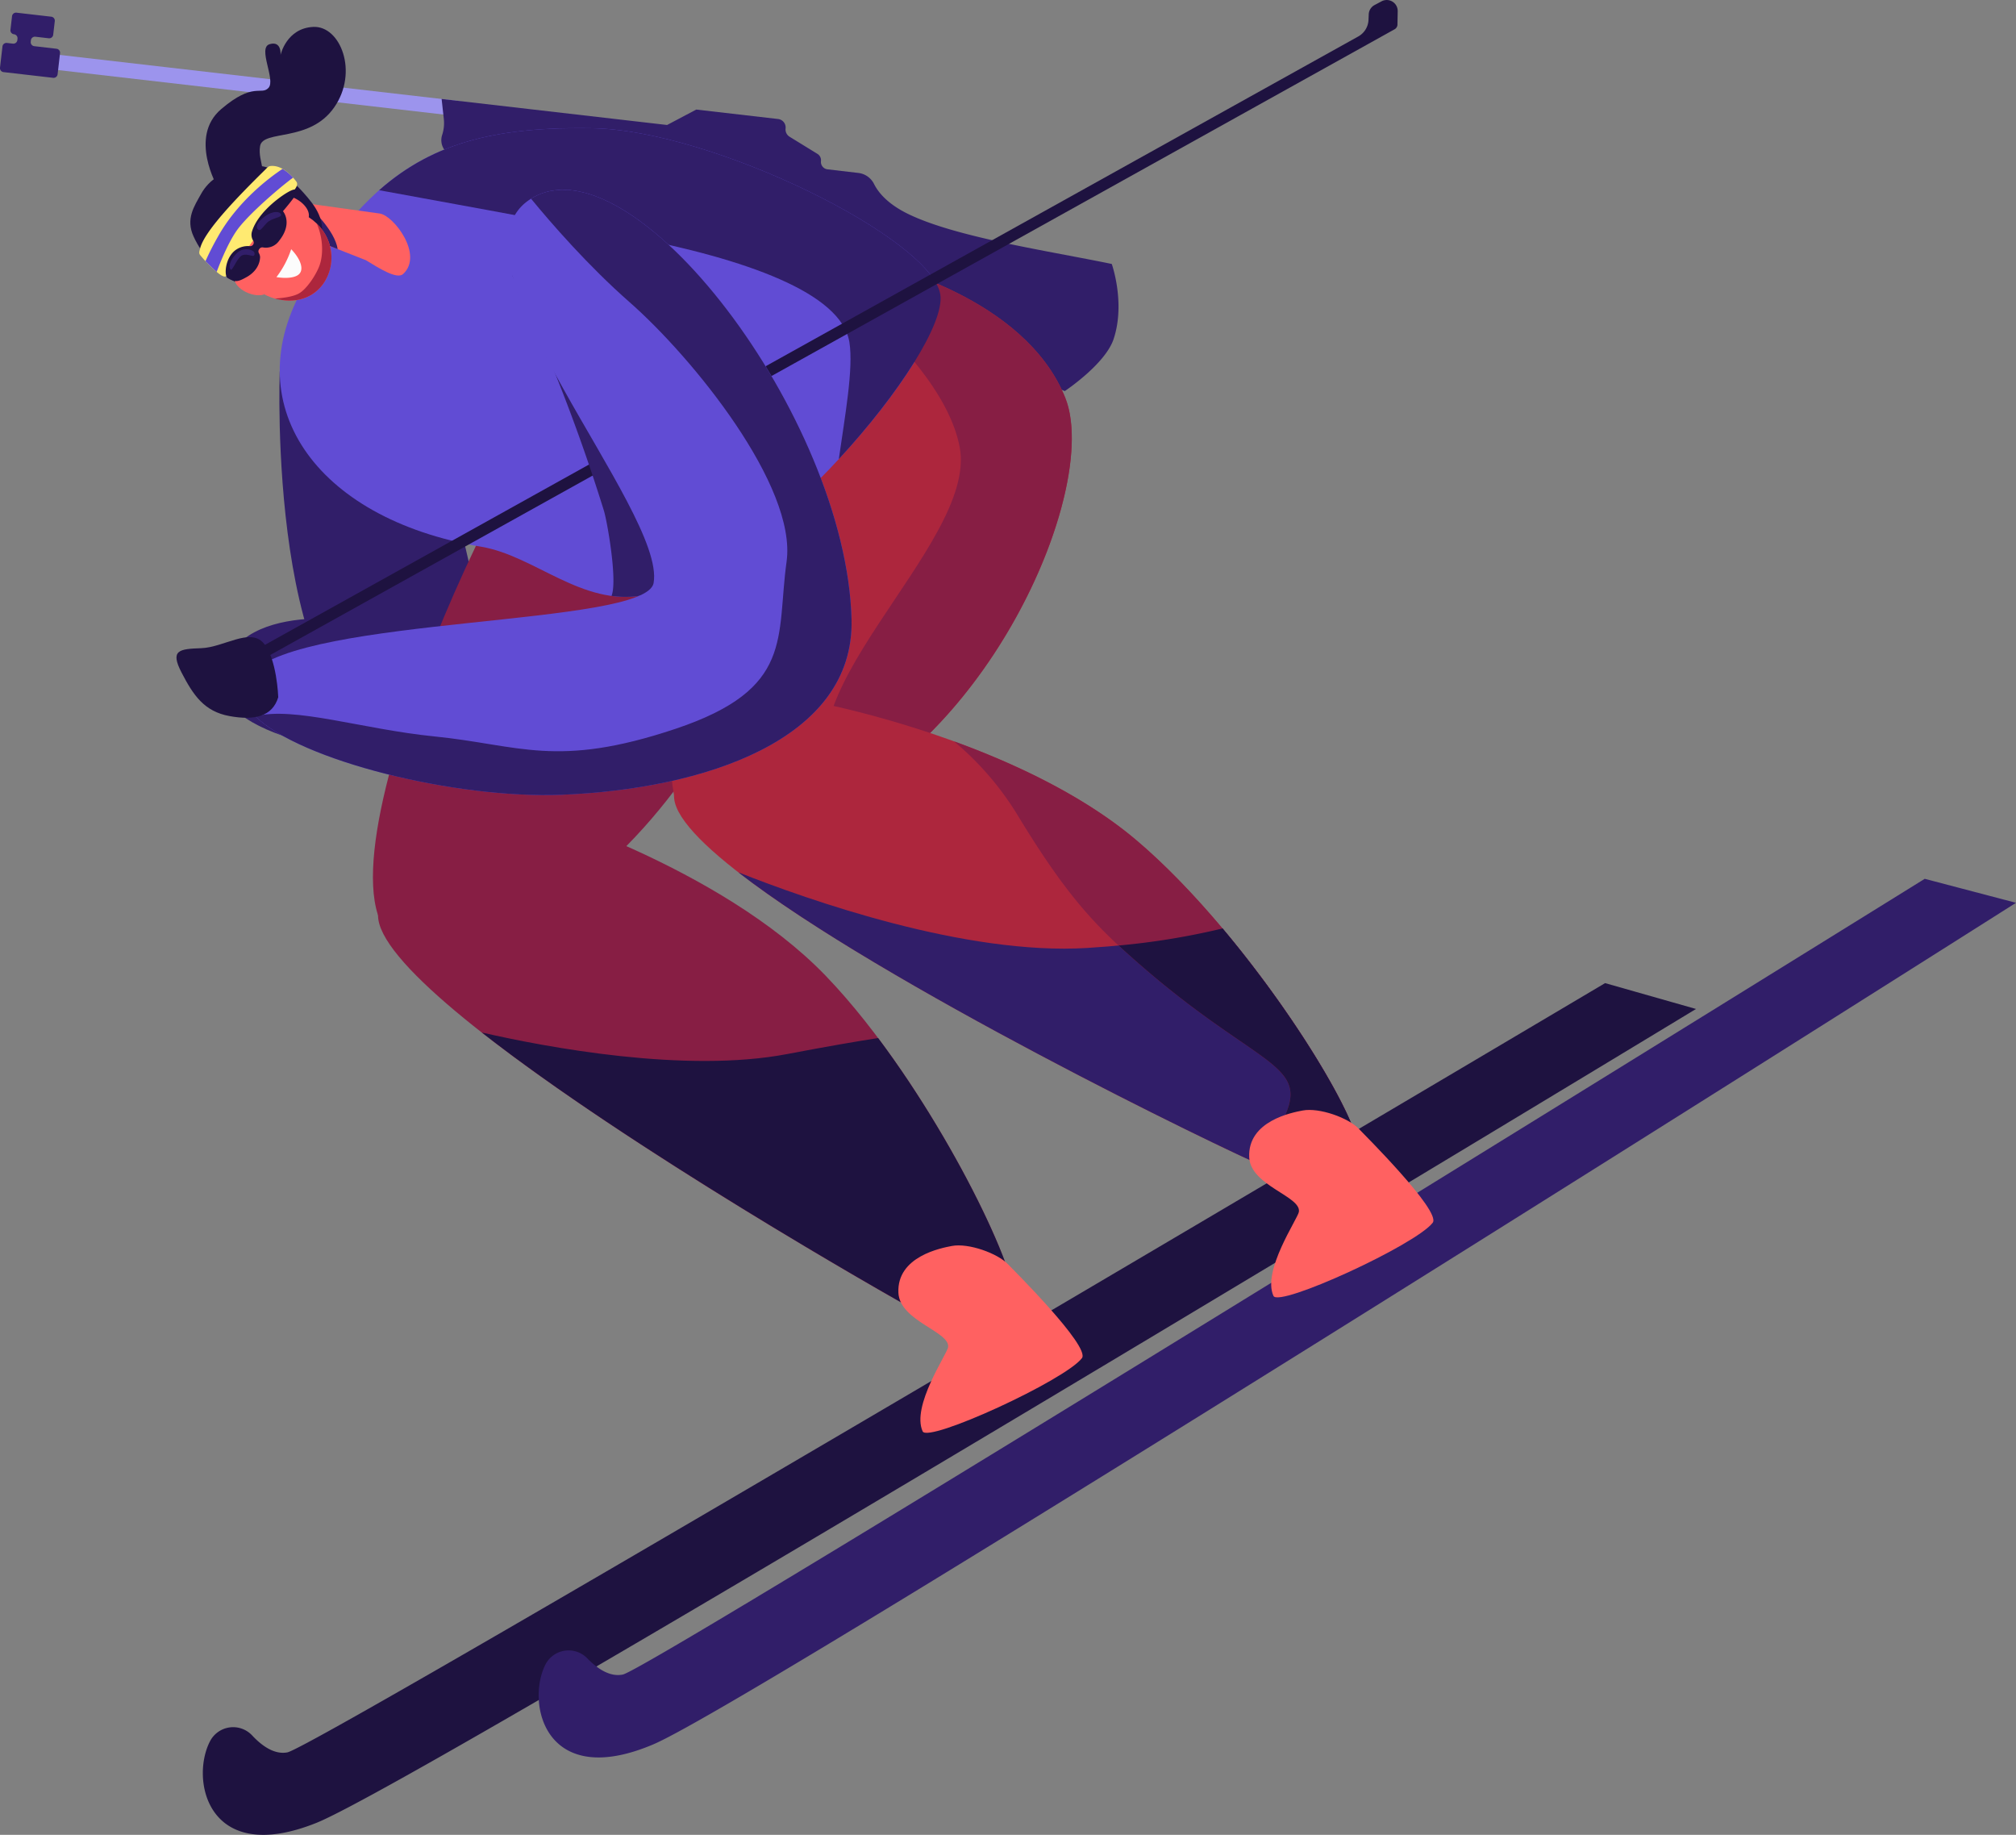 <svg xmlns="http://www.w3.org/2000/svg" width="1080" height="982.71" viewBox="0 0 1080 982.71"><rect x="0" y="0" width="1080" height="982.71" fill="#808080" stroke="none"/><g id="Слой_2" data-name="Слой 2"><g id="set03_314738272"><g id="set03_314738272-2" data-name="set03_314738272"><path d="M199.38 333.32s-76-14.37-80.72 31.16c-3.17 30.61 89.75 48.84 113.87 29.91S242.16 327.29 199.38 333.32z" fill="#311e69"/><path d="M149.86 198.87s-7.24 187 65.21 200.94 32.21-123.23 21.55-147.3S149.86 198.87 149.86 198.87z" fill="#311e69"/><path d="M16.92 40.96h230.1v8.16H16.92z" transform="translate(257.91 104.92) rotate(-173.42)" fill="#9c94ed"/><path d="M237 71.87l-.19.6A8.9 8.9.0 0 0 242 83.32l69.57 27.56a12.5 12.5.0 0 0 12.53-1.95l5.48-4.48A12.57 12.57.0 0 1 339 101.7l13.36 1.55s-4.12 17.54 5.74 22.87a28.9 28.9.0 0 0 3.94 1.81h0c21.4 9.31 30.63-1.94 33.73-7.58h0a5.27 5.27.0 0 1 8.54-2.57L446 154.24l124.4 55.23s21.71-14.4 26.19-27.92c6.41-19.35-1-40.17-1-40.17-33-6.86-83.39-14.2-109.24-26.86-11.1-5.43-16-11.72-18.12-16a10.81 10.81.0 0 0-8.44-5.9L443.3 90.69a4 4 0 0 1-3.5-4.41h0a4 4 0 0 0-1.86-3.85L423 73.24a4.58 4.58.0 0 1-2.15-4.43h0a4.58 4.58.0 0 0-4-5.07L373 58.68l-15.63 8.26L236.58 53l1.18 10.71A20.49 20.49.0 0 1 237 71.87zm126.3 32.64 14.06 1.62a9.76 9.76.0 0 1 5.42 2.46l1 1c6 5.44 3 15.57-5 16.61h-.24c-12.08 1.4-15.72-5.17-15.72-5.17C359.49 113.9 363.3 104.51 363.3 104.51z" fill="#311e69"/><path d="M9.29 21.52l.09-.78a2.16 2.16.0 0 0-1.89-2.39h0A2.14 2.14.0 0 1 5.6 16l.84-7.29A2.16 2.16.0 0 1 8.83 6.79L27.46 8.94a2.15 2.15.0 0 1 1.89 2.38l-.85 7.29a2.14 2.14.0 0 1-2.38 1.89l-7.18-.83a2.16 2.16.0 0 0-2.38 1.9l-.09.78a2.14 2.14.0 0 0 1.89 2.38l11.91 1.38a2.14 2.14.0 0 1 1.89 2.38l-1.3 11.3a2.16 2.16.0 0 1-2.39 1.89L1.91 38.62A2.16 2.16.0 0 1 0 36.23l1.31-11.3A2.15 2.15.0 0 1 3.7 23l3.21.37A2.14 2.14.0 0 0 9.29 21.52z" fill="#311e69"/><path d="M908.57 540.39s-680.83 412.55-739 435.89-67.72-22.79-57.16-43.5l.09-.17a13.94 13.94.0 0 1 22.64-3.07c5.35 5.71 12 10.31 18.82 9 16.1-3 705.92-412 705.92-412z" fill="#1e1240"/><path d="M1080 483.53S407.64 909.74 350 934.25s-68.17-21.41-58-42.34l.08-.17a13.93 13.93.0 0 1 22.57-3.52c5.47 5.6 12.18 10.06 19 8.64 16-3.32 697.46-426.18 697.46-426.18z" fill="#311e69"/><path d="M306.08 209.32s95.06-18 117 36.51S351 506.77 225.28 507.23C147.88 507.51 267.8 241.49 306.08 209.32z" fill="#871e44"/><path d="M471 141.48s77.77 17.08 99.68 71.56S510 445.38 384.29 445.84C306.88 446.12 432.68 173.65 471 141.48z" fill="#ad263d"/><path d="M282.2 432.82s103.2 30.83 160 89.65S552 691 543.33 702.71s-19.78 17.28-49.64 1-291.55-166-291.17-213.52S282.2 432.82 282.2 432.82z" fill="#871e44"/><path d="M317.35 68.68c-73-1.21-113.94 16.09-153.81 83.51-37.39 63.2 4.39 125.53 94.29 140.64 28.66 4.83 54 32 86.66 26 65-11.89 163.75-131.28 159.26-161S382.46 69.77 317.35 68.68z" fill="#614cd4"/><path d="M471 141.48c-4.11 3.45-9.22 9.66-15 18 24.59 21.4 52.77 51.4 58.14 80.1 9.88 52.75-105.4 137.91-62.49 186.25.44.49.9 1 1.36 1.42C538.44 380.16 588.25 256.8 570.65 213 548.74 158.56 471 141.48 471 141.48z" fill="#871e44"/><path d="M440.7 376.85s105.77 20.36 168.13 73.21S734.92 606.81 727.5 619.29s-18 19.17-49.29 5.92S365.52 474.94 361.15 427.58 440.7 376.85 440.7 376.85z" fill="#ad263d"/><path d="M395.53 467.19c76.91 59.73 257.9 147.54 282.68 158 31.34 13.25 41.87 6.56 49.29-5.92 5.56-9.35-28.78-69.95-72.56-122-18.41 4.52-42.33 8.59-72.43 10.44C517.35 511.74 433.41 482.2 395.53 467.19z" fill="#311e69"/><path d="M158.41 108.12l45 6.24c7.41 1 23.67 22.15 12.54 32.41-3.26 3-12.75-3-19.94-7.41l-37.28-14.64z" fill="#ff6161"/><path d="M180.9 133.42c-1.51-10.09-14.51-22-14.51-22l-2.32 15.36z" fill="#311e69"/><path d="M317.35 68.68c-49.66-.82-84.48 6.93-114.23 33.19 25.67 4.66 86 15.67 133.7 24.81 62.3 11.95 113.87 30.06 118.21 56.58 2.28 14-2.41 39.8-5.67 62.64C482 210.59 506 172.8 503.75 157.81 499.26 128.07 382.46 69.77 317.35 68.68z" fill="#311e69"/><path d="M740.15.69l-3.75 2a5.88 5.88.0 0 0-3.14 4.93l-.13 3.06a10.69 10.69.0 0 1-5.47 8.84L121.24 356.89a3.06 3.06.0 0 0 2.59 5.53 3.49 3.49.0 0 0 .39-.19L747.09 15.69a3 3 0 0 0 1.54-2.31v0L748.77 6A5.88 5.88.0 0 0 740.15.69z" fill="#1e1240"/><path d="M353.51 238.24c-12.68-28.58-79-90.66-79-90.66a963.86 963.86.0 0 1 49 125.89c1.82 5.93 7.38 37.67 4.09 45.68a53.51 53.51.0 0 0 16.86-.33c8.85-1.62 18.33-5.24 28.08-10.35C367 282.34 359.87 252.57 353.51 238.24z" fill="#311e69"/><path d="M116.52 100.07S101 73.41 118.41 58.51s21.43-7.19 25.43-11.45-6-21.45.59-23.4 5.87 5.75 5.87 5.75 3.16-14.39 17.61-15S192.24 38.62 179 57.56s-38.15 11.73-39.67 20.68 6 15.48-3.58 23.36S119.44 103.43 116.52 100.07z" fill="#1e1240"/><path d="M133.81 154.9s-20.5-7.4-30.08-28.18c-4.4-9.53.36-16.28 3.94-22.78 4.23-7.65 12-13.08 26.26-15.07 9.92-1.37 20.45 5 28.76 14.46 6.18 7 12.59 14.73 8.78 27.49C162.53 160.73 133.81 154.9 133.81 154.9z" fill="#1e1240"/><path d="M136.64 147.91a21.41 21.41.0 0 1-4.38-1.51c-2.69-1.21-7-2.38-6.8 2.49.24 7.09 14.93 12.76 19 6.6C147.51 150.91 140.47 148.73 136.64 147.91z" fill="#ff6161"/><path d="M138.86 109.11l17.31 3.5c13.73 2.78 23.52 15.83 21 29.62C174.9 155 163.75 163.93 148 160.1c-14-3.39-22-17.2-26.82-22.89C110.29 124.24 118.66 106.54 138.86 109.11z" fill="#ff6161"/><path d="M154.41 115.4a21.36 21.36.0 0 0-3.8-2.65c-2.57-1.46-6-4.22-2-7 5.87-4 19.12 4.53 16.55 11.46C163.25 122.4 157.33 118 154.41 115.4z" fill="#ff6161"/><path d="M156 133.47a51.35 51.35.0 0 1-7.9 14.95s7.36 1.36 11.24-.93S161.56 139.3 156 133.47z" fill="#fcfcfc"/><path d="M171.34 141.7c-1.67 5-6.84 13-11.16 15.44-3.83 2.2-11.27 2.66-12.92 2.74.26.07.5.16.76.22 15.73 3.83 26.88-5.15 29.18-17.87a25 25 0 0 0-7.45-22.41C173.56 128.82 172.84 137.24 171.34 141.7z" fill="#ad263d"/><path d="M142.15 90.81c-15.19 14.94-32.67 33-34.95 42.26-.3 1.24-.81 2.4-.08 3.42a71.64 71.64.0 0 0 9.17 9.3c1.17 1 3.9 3.17 5 2 5.74-6.19 14.93-20.46 27-36.1 4.21-5.48 12.88-11.12 10.48-14.41-2-2.69-7.58-9.15-14-8.35C143.63 89.09 143 90 142.15 90.81z" fill="#ffea71"/><path d="M126.47 133.73a11.33 11.33.0 0 1 7.28-1.9 1.94 1.94.0 0 0 1.92-.94h0a1.88 1.88.0 0 0 0-1.93 6 6 0 0 1-.67-5c3.2-10.58 16.67-20 20.8-21.85 2.75-1.26 3.34-.41 3.18 1.08s-7.4 9.93-7.4 9.93 5.57 6.29-2.09 15.89a8.65 8.65.0 0 1-8.64 3.5 1.9 1.9.0 0 0-1.9.82l-.17.24a1.92 1.92.0 0 0-.12 1.95 4.8 4.8.0 0 1 .68 2.16c-.17 4.72-3.14 8.42-7.11 10.66-4.78 2.68-6.26 3-10.31.55C120 147.77 120.45 137.87 126.47 133.73z" fill="#1e1240"/><path d="M138.31 123c-1.51-1.21-.74-4 3.69-7.18s8.19-2.6 8.57-.88-5.13 1.7-7.77 4.59S139.43 123.86 138.31 123z" fill="#311e69"/><path d="M135.35 134.36a7.11 7.11.0 0 0-8.57 1.35c-4 4.06-4.26 7.3-3.28 8.62s3.54-6.66 6.47-7.66 5.94 1.4 6.32-.21A1.71 1.71.0 0 0 135.35 134.36z" fill="#311e69"/><path d="M151.34 90.47A23.14 23.14.0 0 1 157 95.15c-6.75 4.93-22.24 18.19-29 26.74-4.8 6.08-9.27 16.68-11.92 23.71-1.84-1.6-4.12-3.75-6-5.72a146.08 146.08.0 0 1 6.6-13C127.7 107.11 145.67 94.21 151.34 90.47z" fill="#614cd4"/><path d="M283 107.41c-47 33.19 74.07 166.21 67.14 204.86-4.18 23.29-187.75 17.55-216 48.56S225.27 428.66 301 425.65s156.88-29.28 155.19-94C453.34 222.39 336 70 283 107.41z" fill="#614cd4"/><path d="M284.48 106.42c10.94 13.3 30.66 36 52.8 55.43 33.72 29.6 89.73 98.49 84.1 139s4.38 68.11-59.48 89.49-83.49 8.64-129.37 4.06c-38.26-3.82-75.08-16.2-95.74-10.73 24.18 23.63 106.76 44.27 164.2 42 75.72-3 156.88-29.28 155.19-94C453.36 223.41 338.2 72.82 284.48 106.42z" fill="#311e69"/><path d="M149.06 373.43s-.69-21-8-29.12-21.28 2.42-33.21 2.84-16.85 1-10.57 13.1 12.08 20.79 25.67 23.27S145.93 383.67 149.06 373.43z" fill="#1e1240"/><path d="M511.06 397.05a159.71 159.71.0 0 1 33.61 38.76c27.06 44.62 42.3 60.32 66.94 81.67 58.61 50.81 87 52.27 78.12 76.7a320.2 320.2.0 0 1-13.1 30.35l1.58.68c31.34 13.25 41.87 6.56 49.29-5.92S671.2 502.91 608.83 450.06C580.53 426.08 543.3 408.79 511.06 397.05z" fill="#871e44"/><path d="M258.16 553c78.47 61.52 214.5 139.14 235.53 150.64 29.86 16.31 41 10.71 49.64-1 7.17-9.7-28.19-87-72.9-146.67-11.13 1.71-26.69 4.38-48.47 8.52C367.29 575 292.59 560.88 258.16 553z" fill="#1e1240"/><path d="M727.75 618.75c.67-1.77.3-3.91-.07-5.71a46.14 46.14.0 0 0-1.83-6.29 122.53 122.53.0 0 0-5.1-12c-4-8.28-8.49-16.29-13.21-24.16-4.92-8.22-10.11-16.27-15.49-24.2s-11.06-15.9-16.88-23.64-11.82-15.38-18-22.84c-.73-.89-1.47-1.77-2.21-2.65a387.44 387.44.0 0 1-55.71 9.14c3.91 3.63 8 7.25 12.38 11.05 58.61 50.81 87 52.27 78.12 76.7a320.2 320.2.0 0 1-13.1 30.35h.06l.66.28.15.07.71.3c31.34 13.25 41.87 6.56 49.29-5.92A3.32 3.32.0 0 0 727.75 618.75z" fill="#1e1240"/><path d="M728 604.64c-5.58-5.94-21.23-11.55-30.13-9.87-5.61 1.06-29.54 5.56-28.65 25.07.69 15.24 28 20.85 26.61 29.23-.6 3.66-19.75 31.47-13.62 45 2.86 6.33 76.22-27.31 85.32-39.2C772.27 648.67 729.5 606.26 728 604.64z" fill="#ff6161"/><path d="M540.07 677.19c-5.59-5.94-21.23-11.55-30.13-9.87-5.61 1.06-29.54 5.56-28.65 25.07.69 15.24 28 20.85 26.61 29.23-.6 3.66-19.75 31.48-13.62 45 2.86 6.33 76.22-27.31 85.32-39.2C584.36 721.22 541.59 678.81 540.07 677.19z" fill="#ff6161"/></g></g></g></svg>